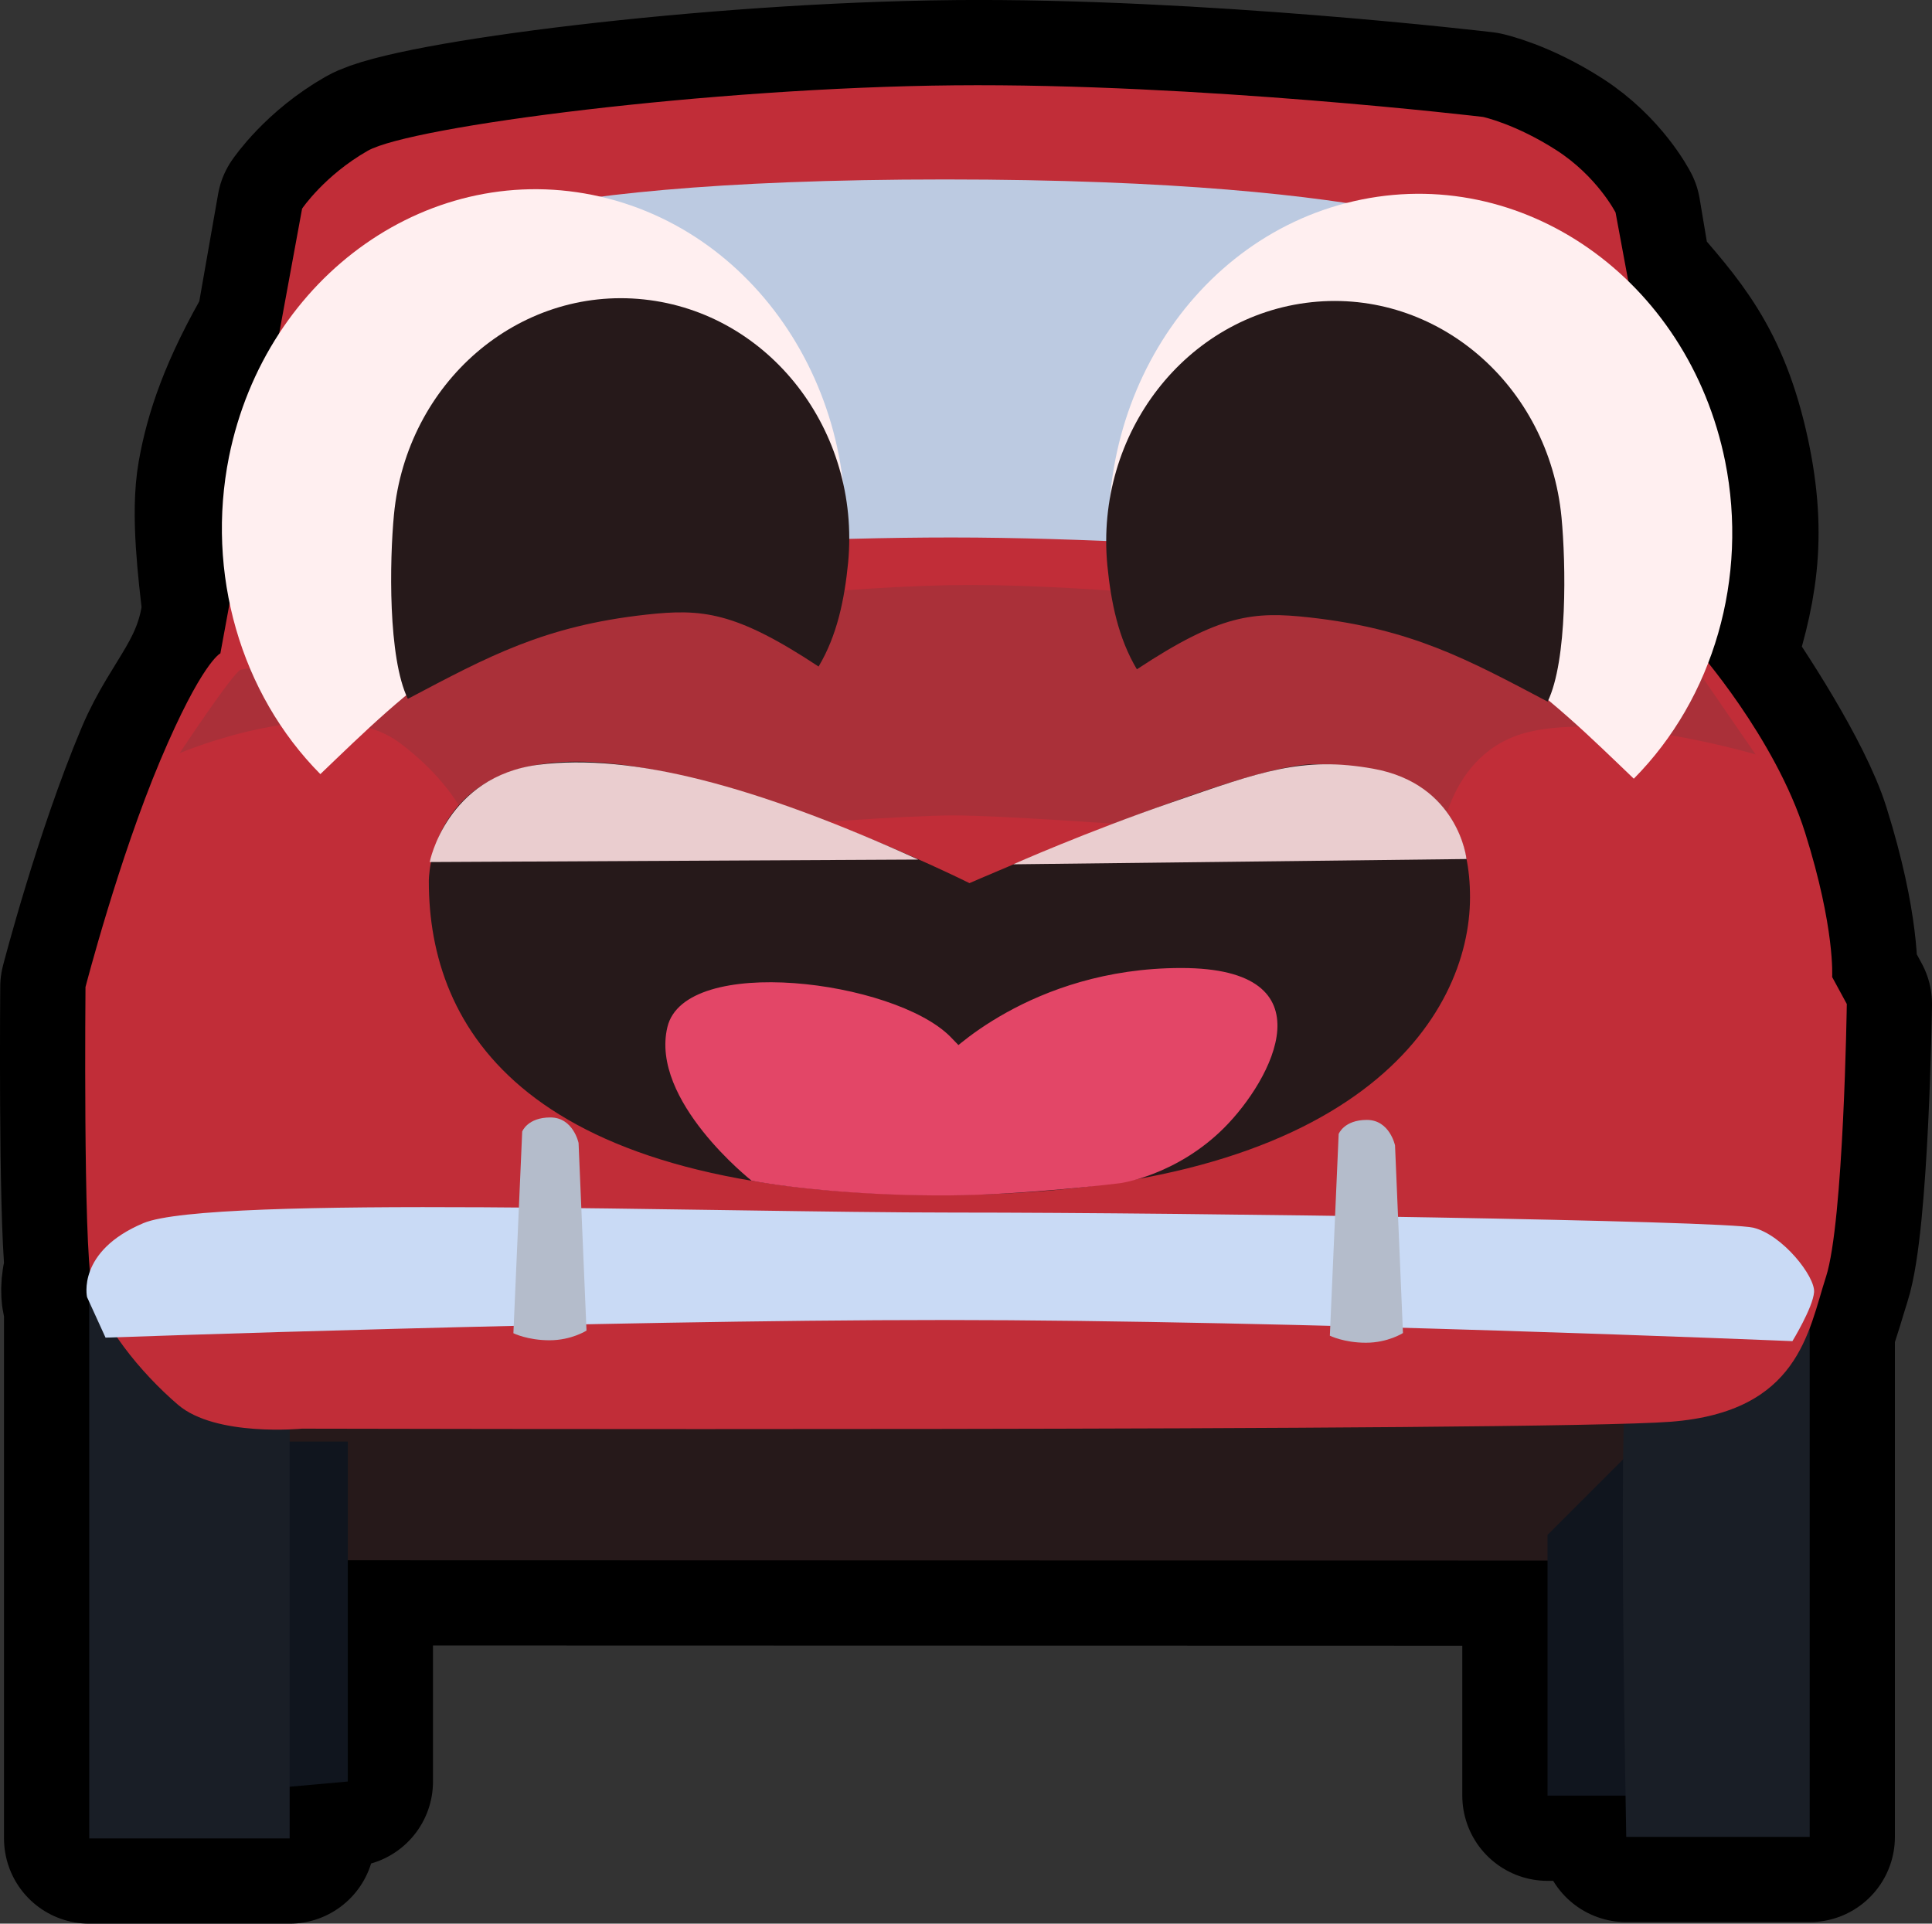 <?xml version="1.0" encoding="UTF-8" standalone="no"?>
<!-- Created with Inkscape (http://www.inkscape.org/) -->

<svg
   width="226.681mm"
   height="225.735mm"
   viewBox="0 0 226.681 225.735"
   version="1.1"
   id="svg1"
   xml:space="preserve"
   inkscape:version="1.4 (e7c3feb100, 2024-10-09)"
   sodipodi:docname="cupri.svg"
   xmlns:inkscape="http://www.inkscape.org/namespaces/inkscape"
   xmlns:sodipodi="http://sodipodi.sourceforge.net/DTD/sodipodi-0.dtd"
   xmlns="http://www.w3.org/2000/svg"
   xmlns:svg="http://www.w3.org/2000/svg"><rect x="0" y="0" width="226.681" height="225.735" fill="#333333" stroke="none"/><sodipodi:namedview
     id="namedview1"
     pagecolor="#ffffff"
     bordercolor="#000000"
     borderopacity="0.25"
     inkscape:showpageshadow="2"
     inkscape:pageopacity="0.0"
     inkscape:pagecheckerboard="0"
     inkscape:deskcolor="#d1d1d1"
     inkscape:document-units="mm"
     inkscape:zoom="0.90509668"
     inkscape:cx="354.10582"
     inkscape:cy="378.41261"
     inkscape:window-width="1920"
     inkscape:window-height="1043"
     inkscape:window-x="0"
     inkscape:window-y="0"
     inkscape:window-maximized="1"
     inkscape:current-layer="layer1" /><defs
     id="defs1" /><g
     inkscape:label="Layer 1"
     inkscape:groupmode="layer"
     id="layer1"
     transform="translate(9.386,-18.32)"><path
       id="path2-6"
       style="display:inline;fill:#26191a;fill-opacity:1;stroke:#000000;stroke-width:20;stroke-linecap:round;stroke-linejoin:round;stroke-miterlimit:35.2;stroke-dasharray:none;stroke-opacity:1;paint-order:stroke fill markers"
       d="m 102.568,28.333 c -28.579,0.271 -63.759,4.793 -68.824,7.687 -5.065,2.894 -7.687,6.783 -7.687,6.783 l -2.515,14.33 c -4.39,7.507 -6.018,12.64 -6.803,17.063 -0.784,4.423 0.055,11.014 0.559,15.522 -0.906,8.165 -5.125,11.302 -7.883,17.84 -4.884,11.576 -8.773,26.589 -8.773,26.589 0,0 -0.222,25.95 0.55,33.271 -0.679,1.764 -0.369,3.115 -0.369,3.115 L 1.084,171.099 v 62.956 H 24.597 v -6.07 l 6.82,-0.609 v -25.97 l 140.767,0.035 v 27.588 h 9.153 c 0.035,2.08 0.081,4.844 0.081,4.844 h 21.524 v -59.776 c 0.775,-2.053 1.32,-4.119 1.912,-5.947 2.08,-6.421 2.442,-32.015 2.442,-32.015 l -1.718,-3.166 c 0,0 0.362,-5.697 -3.165,-16.912 -1.936,-6.156 -8.454,-16.133 -11.356,-20.213 2.741,-8.245 3.944,-14.382 1.912,-23.896 -2.298,-10.652 -6.166,-14.702 -11.49,-20.854 l -1.314,-7.841 c 0,0 -2.171,-4.251 -6.964,-7.326 -4.793,-3.075 -8.592,-3.889 -8.592,-3.889 0,0 -33.462,-3.979 -62.041,-3.708 z"
       sodipodi:nodetypes="cscczcscccccccccccccccsccsccccsccc"
       inkscape:label="Outline" /><path
       style="fill:#26191a;fill-opacity:1;stroke-width:2;stroke-linecap:round;stroke-linejoin:round;stroke-miterlimit:35.2;paint-order:stroke fill markers"
       d="m 16.098,184.766 14.38,16.641 142.698,0.035 24.429,-22.127 z"
       id="path2"
       inkscape:label="Below" /><path
       style="opacity:1;fill:#10151e;fill-opacity:1;stroke-width:2;stroke-linecap:round;stroke-linejoin:round;stroke-miterlimit:35.2;paint-order:stroke fill markers"
       d="M 19.844,228.41 31.419,227.376 V 187.482 H 18.397 Z"
       id="path5"
       inkscape:label="LeftRearTire" /><path
       style="opacity:1;fill:#191e26;fill-opacity:1;stroke-width:2;stroke-linecap:round;stroke-linejoin:round;stroke-miterlimit:35.2;paint-order:stroke fill markers"
       d="m 1.085,170.205 v 63.85 H 24.599 v -51.157 z"
       id="path3"
       sodipodi:nodetypes="ccccc"
       inkscape:label="LeftFrontTire" /><path
       style="opacity:1;fill:#10151e;fill-opacity:1;stroke-width:2;stroke-linecap:round;stroke-linejoin:round;stroke-miterlimit:35.2;paint-order:stroke fill markers"
       d="m 172.186,198.438 v 30.592 h 14.056 v -44.648 z"
       id="path6"
       inkscape:label="RightRearTire" /><path
       style="opacity:1;fill:#191e26;fill-opacity:1;stroke-width:2;stroke-linecap:round;stroke-linejoin:round;stroke-miterlimit:35.2;paint-order:stroke fill markers"
       d="m 202.944,169.663 v 64.211 h -21.524 c 0,0 -0.904,-47.932 0,-53.72 z"
       id="path4"
       sodipodi:nodetypes="ccccc"
       inkscape:label="RightFrontTire" /><path
       style="fill:#c12d38;fill-opacity:1;stroke-width:2;stroke-linecap:round;stroke-linejoin:round;stroke-miterlimit:35.2;paint-order:stroke fill markers"
       d="m 26.059,185.967 c 0,0 -10.129,0.995 -14.561,-2.804 -4.431,-3.798 -9.134,-9.586 -10.129,-14.199 -0.995,-4.612 -0.724,-34.819 -0.724,-34.819 0,0 3.889,-15.013 8.773,-26.589 C 14.302,95.981 16.473,94.986 16.473,94.986 l 9.586,-52.183 c 0,0 2.623,-3.889 7.687,-6.783 5.065,-2.894 40.245,-7.416 68.824,-7.687 28.579,-0.271 62.041,3.708 62.041,3.708 0,0 3.798,0.814 8.592,3.889 4.793,3.075 6.964,7.326 6.964,7.326 l 9.496,51.188 c 0,0 9.225,10.4 12.752,21.615 3.527,11.214 3.165,16.912 3.165,16.912 l 1.718,3.165 c 0,0 -0.362,25.594 -2.442,32.015 -2.08,6.421 -3.165,15.827 -18.178,17.002 -15.013,1.176 -160.619,0.814 -160.619,0.814 z"
       id="path1"
       inkscape:label="CarBody" /><path
       style="opacity:1;fill:#bccae1;fill-opacity:1;stroke-width:2;stroke-linecap:round;stroke-linejoin:round;stroke-miterlimit:35.2;paint-order:stroke fill markers"
       d="m 27.699,77.928 3.927,-23.151 c 0,0 0.413,-2.274 3.204,-5.064 2.791,-2.791 12.402,-10.335 66.663,-10.335 54.26,0 65.645,7.614 65.645,7.614 0,0 6.237,3.755 7.322,16.984 1.085,13.229 3.101,17.002 -0.672,19.43 -3.772,2.429 -40.773,-2.015 -71.52,-2.015 -30.747,0 -65.577,3.617 -65.577,3.617 0,0 -4.134,0.31 -6.563,-2.067 -2.429,-2.377 -2.429,-5.013 -2.429,-5.013 z"
       id="path7"
       inkscape:label="Windshield" /><path
       style="opacity:1;fill:#c9daf5;fill-opacity:1;stroke-width:2;stroke-linecap:round;stroke-linejoin:round;stroke-miterlimit:35.2;paint-order:stroke fill markers"
       d="m 2.997,175.286 c 0,0 57.774,-2.067 98.289,-2.067 40.514,0 99.632,2.48 99.632,2.48 0,0 2.395,-3.922 2.541,-5.749 0.146,-1.827 -3.691,-6.723 -7.125,-7.564 -3.435,-0.84 -65.385,-1.777 -93.807,-1.777 -28.422,0 -87.23,-2.067 -95.085,1.24 -7.855,3.307 -6.615,8.682 -6.615,8.682 z"
       id="path8"
       inkscape:label="Bumper" /><path
       style="opacity:1;fill:#b4bccb;fill-opacity:1;stroke-width:2;stroke-linecap:round;stroke-linejoin:round;stroke-miterlimit:35.2;paint-order:stroke fill markers"
       d="m 50.85,174.77 1.034,-23.668 c 0,0 0.62,-1.654 3.307,-1.654 2.687,0 3.307,2.997 3.307,2.997 l 0.93,22.014 c 0,0 -1.757,1.137 -4.341,1.137 -2.584,0 -4.237,-0.827 -4.237,-0.827 z"
       id="path9"
       inkscape:label="LeftBumperBrace" /><path
       style="fill:#b4bccb;fill-opacity:1;stroke-width:2;stroke-linecap:round;stroke-linejoin:round;stroke-miterlimit:35.2;paint-order:stroke fill markers"
       d="m 146.645,175.059 1.034,-23.668 c 0,0 0.62,-1.654 3.307,-1.654 2.687,0 3.307,2.997 3.307,2.997 l 0.93,22.014 c 0,0 -1.757,1.137 -4.341,1.137 -2.584,0 -4.237,-0.827 -4.237,-0.827 z"
       id="path9-7"
       inkscape:label="RightBumperBrace" /><path
       style="opacity:1;fill:#aa3039;fill-opacity:1;stroke-width:2;stroke-linecap:round;stroke-linejoin:round;stroke-miterlimit:35.2;paint-order:stroke fill markers"
       d="m 18.855,96.906 c -0.877,0.292 -7.162,9.793 -7.162,9.793 0,0 17.54,-7.454 25.871,-1.169 8.331,6.285 9.062,12.57 9.062,12.57 0,0 45.018,-4.093 55.834,-4.093 10.816,0 57.004,3.946 57.004,3.946 0,0 0.731,-11.401 10.524,-13.739 9.793,-2.339 26.602,2.631 26.602,2.631 l -7.747,-11.255 c 0,0 -55.834,-8.624 -84.336,-8.624 -28.502,0 -85.652,9.939 -85.652,9.939 z"
       id="path10"
       inkscape:label="Hood" /><path
       id="path11"
       style="opacity:1;fill:#ffeff0;fill-opacity:1;stroke-width:1.829;stroke-linecap:round;stroke-linejoin:round;stroke-miterlimit:35.2;paint-order:stroke fill markers"
       d="m 61.053,41.395 c -19.738,-4.547 -39.247,9.124 -43.573,30.535 -2.727,13.631 1.343,27.765 10.72,37.23 10.107,-9.672 20.278,-20.149 41.104,-22.755 7.845,0.991 12.4,4.84 17.214,9.705 1.055,-2.475 1.873,-5.06 2.441,-7.713 C 93.286,66.986 80.792,45.943 61.053,41.395 Z"
       sodipodi:nodetypes="scccccs"
       inkscape:label="LeftEye" /><path
       id="path12"
       style="opacity:1;fill:#26191a;fill-opacity:1;stroke-width:2.336;stroke-linecap:round;stroke-linejoin:round;stroke-miterlimit:35.2;paint-order:stroke fill markers"
       d="m 66.165,53.457 c -14.715,-1.563 -27.845,9.741 -29.328,25.248 -0.515,5.4 -0.718,16.792 1.628,21.624 9.416,-4.97 15.98,-8.559 27.954,-9.882 6.555,-0.724 10.451,-0.378 20.24,6.088 2.181,-3.655 3.037,-7.877 3.463,-12.171 1.483,-15.507 -9.243,-29.344 -23.958,-30.907 z"
       sodipodi:nodetypes="cccsccc"
       inkscape:label="LeftPupil" /><path
       id="path11-6"
       style="fill:#ffeff0;fill-opacity:1;stroke-width:1.829;stroke-linecap:round;stroke-linejoin:round;stroke-miterlimit:35.2;paint-order:stroke fill markers"
       d="m 149.454,41.932 c 19.738,-4.547 39.247,9.124 43.573,30.535 2.727,13.631 -1.343,27.765 -10.72,37.23 -10.107,-9.672 -20.278,-20.149 -41.104,-22.755 -7.845,0.991 -12.4,4.84 -17.214,9.705 -1.055,-2.475 -1.873,-5.06 -2.441,-7.713 -4.326,-21.411 8.168,-42.455 27.906,-47.002 z"
       sodipodi:nodetypes="scccccs"
       inkscape:label="RightEye" /><path
       id="path12-0"
       style="fill:#26191a;fill-opacity:1;stroke-width:2.336;stroke-linecap:round;stroke-linejoin:round;stroke-miterlimit:35.2;paint-order:stroke fill markers"
       d="m 144.498,53.782 c 14.715,-1.563 27.845,9.741 29.328,25.248 0.515,5.4 0.718,16.792 -1.628,21.624 -9.416,-4.97 -15.98,-8.559 -27.954,-9.882 -6.555,-0.724 -10.451,-0.378 -20.24,6.088 -2.181,-3.655 -3.037,-7.877 -3.463,-12.171 -1.483,-15.507 9.243,-29.344 23.958,-30.907 z"
       sodipodi:nodetypes="cccsccc"
       inkscape:label="RightPupil" /><path
       style="opacity:1;fill:#26191a;fill-opacity:1;stroke-width:2;stroke-linecap:round;stroke-linejoin:round;stroke-miterlimit:35.2;paint-order:stroke fill markers"
       d="m 40.928,121.752 c 0,17.157 11.162,36.794 60.151,36.794 48.989,0 62.012,-21.084 62.012,-34.933 0,-13.849 -9.922,-15.606 -18.397,-15.606 -8.475,0 -40.331,13.946 -40.331,13.946 0,0 -28.502,-14.256 -46.072,-14.256 -17.57,0 -17.363,14.056 -17.363,14.056 z"
       id="path13"
       sodipodi:nodetypes="cssscsc"
       inkscape:label="Mouth" /><path
       style="opacity:1;fill:#eacdcf;fill-opacity:1;stroke-width:2;stroke-linecap:round;stroke-linejoin:round;stroke-miterlimit:35.2;paint-order:stroke fill markers"
       d="m 98.353,119.186 -57.321,0.292 c 0,0 1.964,-10.051 12.79,-11.421 10.826,-1.369 25.369,2.422 44.532,11.128 z"
       id="path14"
       sodipodi:nodetypes="ccsc"
       inkscape:label="LeftTooth" /><path
       style="opacity:1;fill:#eacdcf;fill-opacity:1;stroke-width:2;stroke-linecap:round;stroke-linejoin:round;stroke-miterlimit:35.2;paint-order:stroke fill markers"
       d="m 109.493,119.743 53.184,-0.62 c 0,0 -0.913,-8.801 -10.955,-10.6 -8.331,-1.492 -13.193,0.353 -23.526,3.919 -10.137,3.498 -18.703,7.301 -18.703,7.301 z"
       id="path15"
       sodipodi:nodetypes="ccssc"
       inkscape:label="RightTooth" /><path
       style="opacity:1;fill:#e34667;fill-opacity:1;stroke-width:2;stroke-linecap:round;stroke-linejoin:round;stroke-miterlimit:35.2;paint-order:stroke fill markers"
       d="m 78.803,156.872 c 0,0 -11.934,-9.394 -9.887,-18.017 2.046,-8.624 26.565,-5.518 33.179,1.096 6.614,6.614 -0.585,2.412 -0.585,2.412 0,0 9.939,-10.451 27.698,-10.451 17.759,0 10.62,13.166 5.027,18.76 -5.594,5.594 -12.189,6.49 -12.189,6.49 0,0 -11.096,1.377 -20.085,1.434 -9.622,0.061 -18.391,-0.828 -23.158,-1.723 z"
       id="path16"
       sodipodi:nodetypes="csscsscsc"
       inkscape:label="Tongue" /></g></svg>
